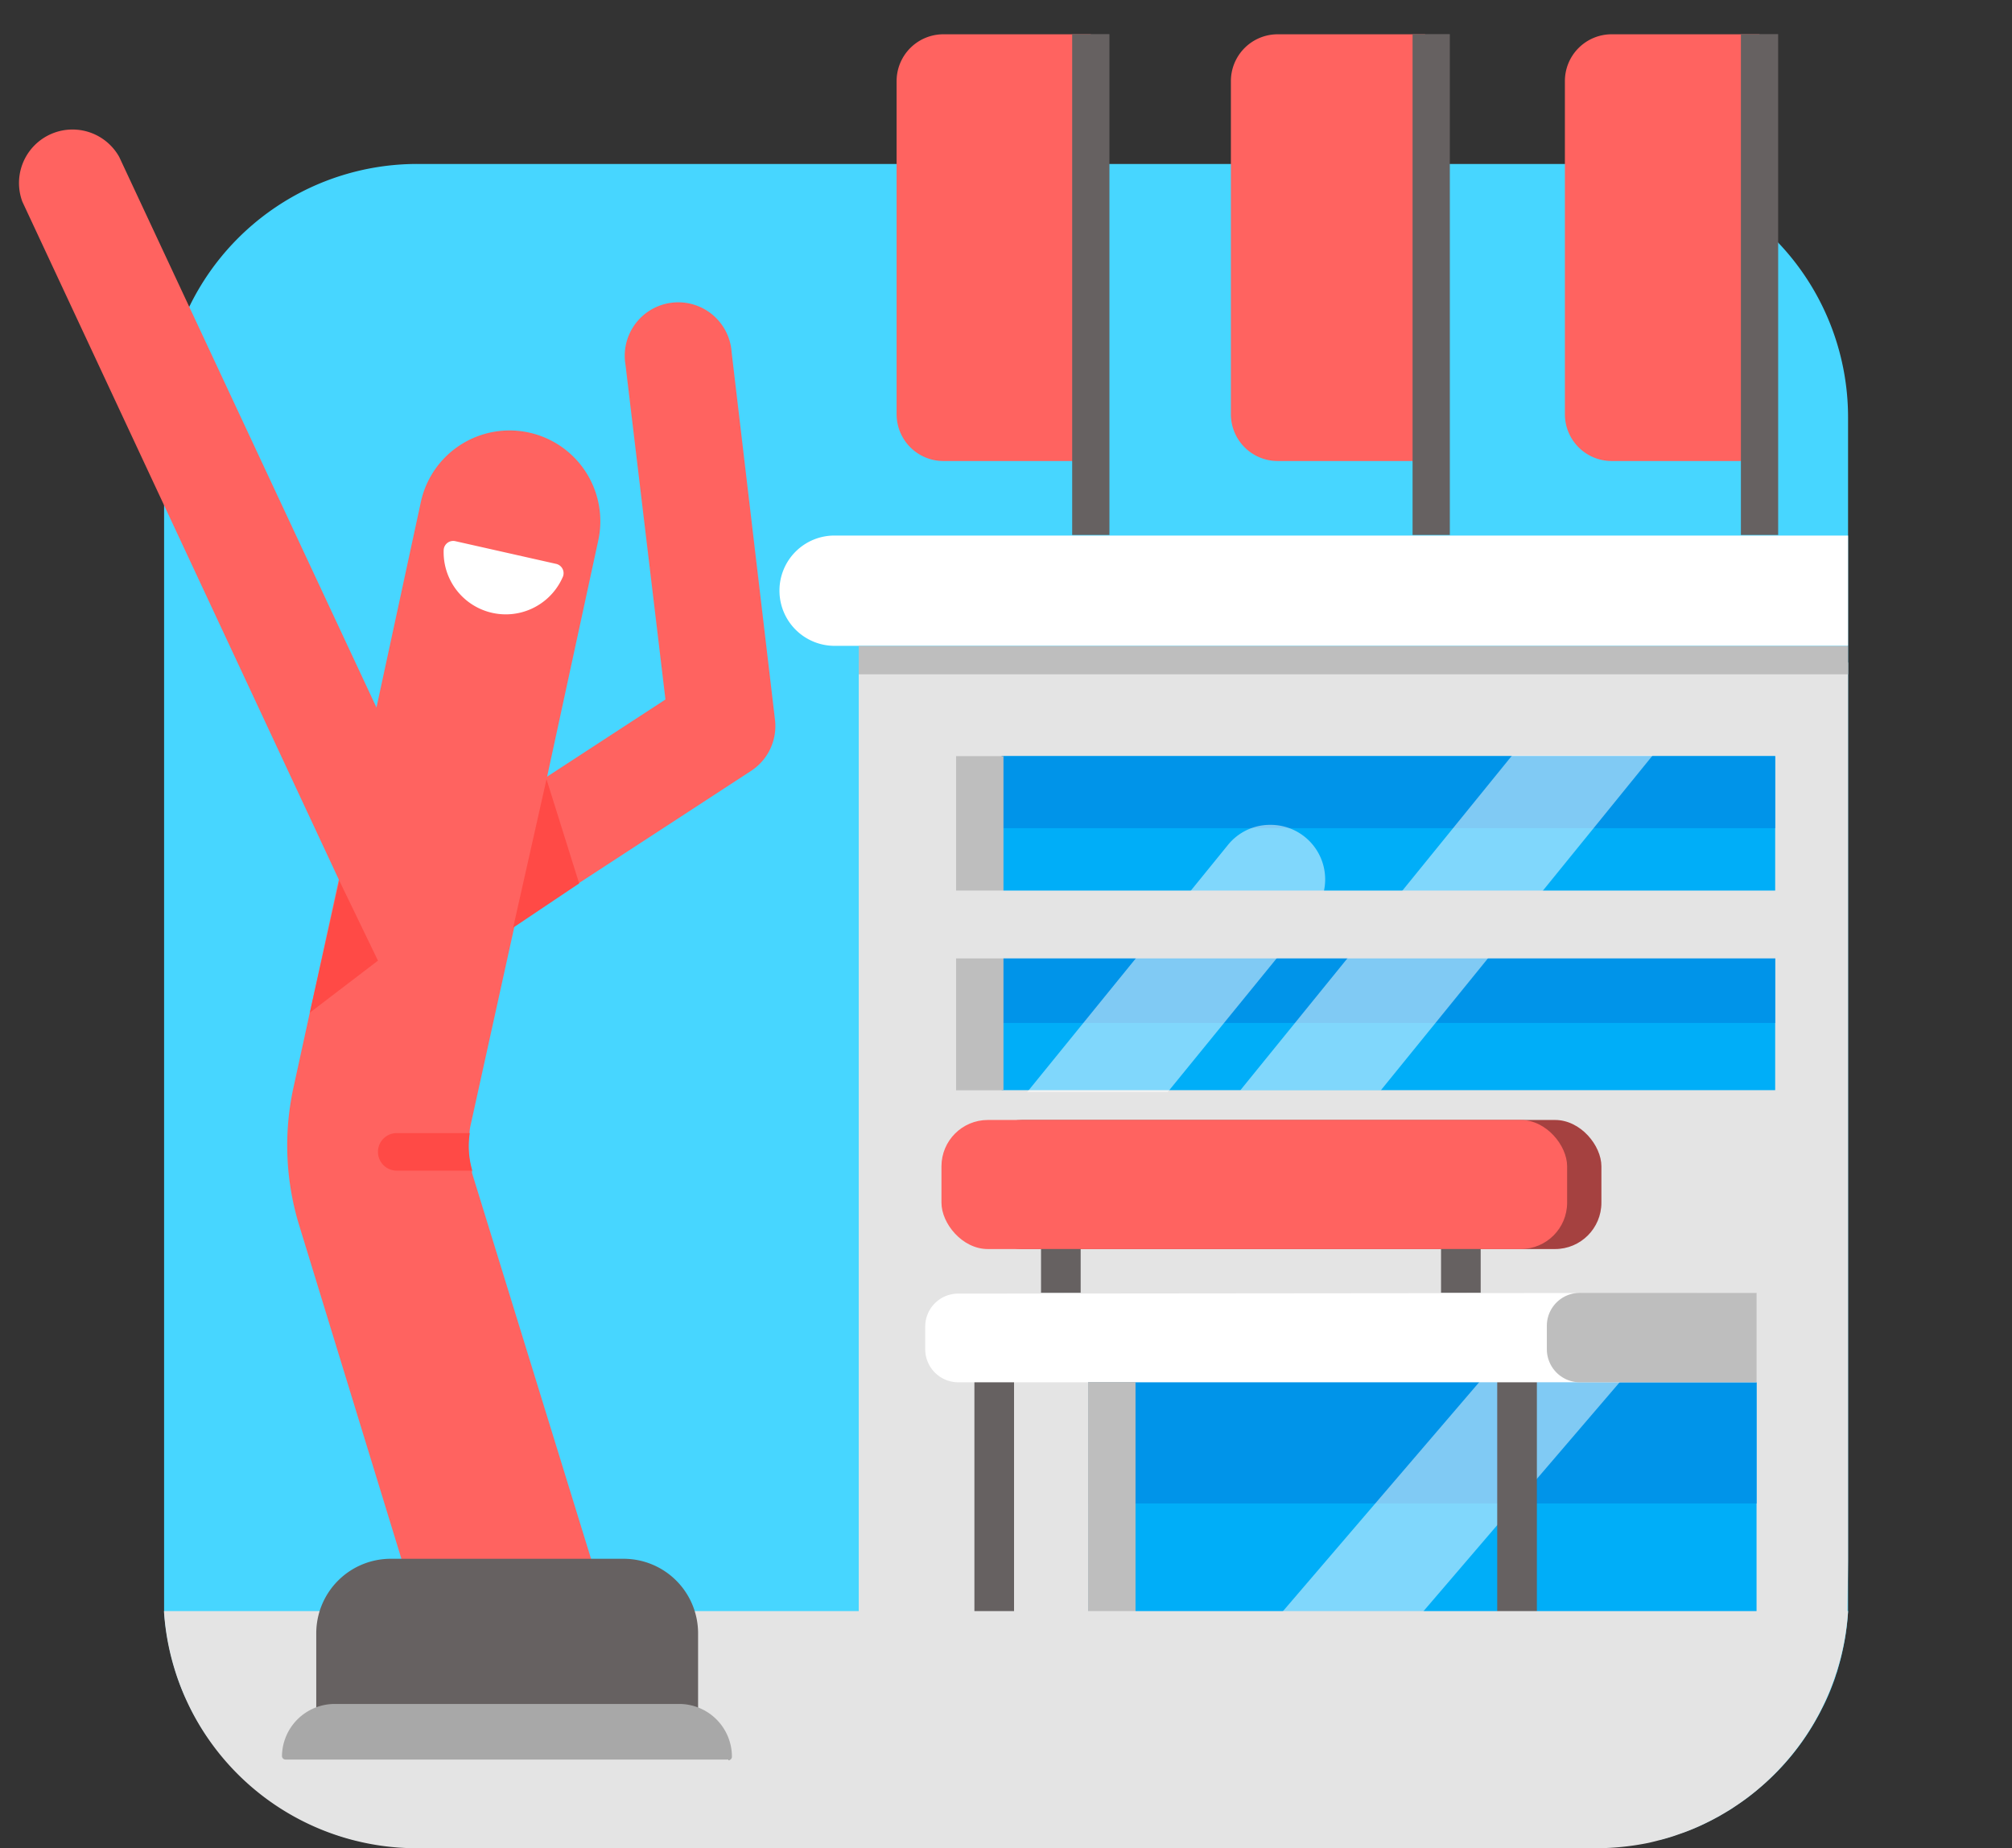 <svg id="Cover" xmlns="http://www.w3.org/2000/svg" viewBox="0 0 135 124"><rect x="0" y="0" width="135" height="124" fill="#333333" stroke="none"/><defs><style>.cls-2{fill:#e4e4e4}.cls-3{fill:#00aef8}.cls-4{fill:#0094e9}.cls-5,.cls-7{fill:#fff}.cls-6{fill:#bebebe}.cls-7{opacity:.5}.cls-8{fill:#666161}.cls-10{fill:#ff6360}.cls-11{fill:#ff4a46}</style></defs><path d="M124 28v80.07a.28.28 0 0 1 0 .09 17.17 17.17 0 0 1-.23 1.91c-.06.33-.13.66-.21 1s-.17.65-.27 1a1.55 1.55 0 0 1-.08.23 6.45 6.45 0 0 1-.21.62 14 14 0 0 1-.78 1.77c-.14.29-.3.57-.46.85a16.65 16.65 0 0 1-3.48 4.22l-.48.41c-.21.17-.42.34-.64.5s-.53.37-.8.55a3.36 3.36 0 0 1-.51.32l-.37.22a1.59 1.59 0 0 1-.31.17 7.49 7.49 0 0 1-.69.36c-.18.1-.37.18-.55.26s-.63.27-1 .39l-.66.23c-.3.1-.61.19-.92.27h-.12c-.3.08-.6.15-.91.21-.46.09-.93.16-1.4.21q-.31 0-.63.06a4.89 4.89 0 0 1-.54 0H27.26a16.25 16.25 0 0 1-2.45-.28l-.34-.06-.37-.09h-.14q-.45-.11-.9-.24a17.08 17.08 0 0 1-3.5-1.52l-.35-.21-.51-.32-.23-.14-.57-.41c-.22-.16-.43-.33-.64-.5l-.48-.41-.47-.42c-.31-.29-.6-.59-.88-.9s-.33-.37-.49-.56a15.25 15.25 0 0 1-1-1.3l-.16-.23c-.17-.26-.34-.53-.5-.81a13 13 0 0 1-.67-1.28l-.21-.44a16 16 0 0 1-.65-1.75c-.09-.3-.18-.61-.26-.92s-.16-.7-.23-1.06a16.56 16.56 0 0 1-.25-2V28a16.23 16.23 0 0 1 .24-2.81 15.64 15.64 0 0 1 1-3.6A17 17 0 0 1 28 11h79a17 17 0 0 1 17 17z" fill="#47d6ff"/><path class="cls-2" d="M124 44.45v60.28l-.04 3.34v.11H57.62V44.45H124z"/><path class="cls-3" d="M67.21 50.73h51.9v22.41h-51.9z"/><path class="cls-4" d="M67.21 50.73h51.9v4.83h-51.9zM67.21 63.8h51.9v4.83h-51.9z"/><path class="cls-5" d="M124 35.93v7.4H56a3.7 3.7 0 0 1-3.7-3.7 3.69 3.69 0 0 1 3.7-3.7z"/><path class="cls-6" d="M57.62 43.34H124v1.9H57.62z"/><path class="cls-3" d="M73.01 92.72h44.85v15.46H73.01z"/><path class="cls-4" d="M73.01 92.72h44.85v8.15H73.01z"/><path class="cls-7" d="M95.44 108.18h-9.43l13.25-15.46h9.43l-13.25 15.46zM78.35 73.27h-9.43l13.47-16.58a3.62 3.62 0 0 1 2.84-1.35 3.66 3.66 0 0 1 2.84 6zM110.9 50.68l-.05.05-18.2 22.42h-9.43l18.2-22.42.05-.05h9.43z"/><path class="cls-8" d="M100.46 91.79h2.66v16.39h-2.66zM65.38 91.79h2.66v16.39h-2.66z"/><path class="cls-5" d="M117.87 86.74v6H64.3a2.22 2.22 0 0 1-2.22-2.22V89a2.21 2.21 0 0 1 2.22-2.21z"/><path class="cls-6" d="M117.87 86.74v6H106a2.22 2.22 0 0 1-2.21-2.22V89a2.21 2.21 0 0 1 2.21-2.26zM73.01 92.72h3.18v15.46h-3.18zM64.15 50.73h3.18v22.42h-3.18z"/><rect x="65.47" y="75.14" width="41.98" height="8.66" rx="3.11" ry="3.11" fill="#a54140"/><rect class="cls-10" x="63.17" y="75.14" width="41.98" height="8.66" rx="3.11" ry="3.11"/><path class="cls-8" d="M96.69 83.8h2.66v2.93h-2.66zM69.85 83.8h2.66v2.93h-2.66z"/><path class="cls-2" d="M62.08 59.75h59.17v4.55H62.08z"/><path class="cls-10" d="M108.17 2.3h9.89v28.63h-9.89a3.14 3.14 0 0 1-3.17-3.14V5.44a3.14 3.14 0 0 1 3.17-3.14z"/><path class="cls-8" d="M116.81 2.29h2.5v33.6h-2.5z"/><path class="cls-10" d="M63.3 2.3h9.89v28.63H63.3a3.14 3.14 0 0 1-3.14-3.14V5.44A3.14 3.14 0 0 1 63.3 2.3zM85.73 2.3h9.89v28.63h-9.89a3.14 3.14 0 0 1-3.14-3.14V5.44a3.14 3.14 0 0 1 3.14-3.14z"/><path class="cls-8" d="M71.94 2.29h2.5v33.6h-2.5zM94.78 2.29h2.5v33.6h-2.5z"/><path class="cls-2" d="M124 108.09a17 17 0 0 1-11 14.85l-.66.23c-.3.1-.61.19-.92.27s-.54.14-.81.2a17.83 17.83 0 0 1-3.61.36H28a17 17 0 0 1-17-15.91z"/><path class="cls-10" d="M41.12 109.32l-11.64 3.57-9.39-30.63a18.27 18.27 0 0 1-.39-9.34l3.15-14.43 2.39-10.93 3-13.89a6.09 6.09 0 0 1 11.9 2.6l-3.43 15.84-2.14 9.8-3 13.61a2.87 2.87 0 0 0-.07.5 5.8 5.8 0 0 0 .17 2.52v.15z"/><path class="cls-10" d="M34.05 62a3.49 3.49 0 0 0 1.39-.53l15-9.78a3.59 3.59 0 0 0 1.56-3.4l-2.91-24.66a3.59 3.59 0 1 0-7.12.85l2.68 22.45-13.13 8.56A3.58 3.58 0 0 0 34.05 62z"/><path class="cls-10" d="M26.59 61.11a3.71 3.71 0 0 0 .95-.29 3.59 3.59 0 0 0 1.73-4.77L8 10.53a3.59 3.59 0 0 0-6.5 3l21.27 45.56a3.59 3.59 0 0 0 3.82 2.02z"/><path class="cls-5" d="M30.56 36.31a.64.64 0 0 0-.79.58 4.17 4.17 0 0 0 8 1.8.64.64 0 0 0-.46-.86z"/><path class="cls-11" d="M36.67 52.28l2.19 6.99-4.43 2.97 2.24-9.96z"/><path class="cls-8" d="M21.21 104.59h25.6v8a5 5 0 0 1-5 5H26.19a5 5 0 0 1-5-5v-8h.02z" transform="rotate(-180 34.015 111.085)"/><path d="M19.16 114.27h29.71a.24.24 0 0 1 .24.24 3.54 3.54 0 0 1-3.54 3.49H22.46a3.54 3.54 0 0 1-3.54-3.54.24.24 0 0 1 .24-.24z" transform="rotate(180 34.015 116.16)" fill="#a8a8a8"/><path class="cls-11" d="M31.69 78.54h-5.07a1.26 1.26 0 1 1 0-2.52h4.9a5.8 5.8 0 0 0 .17 2.52zM22.77 59.09l2.59 5.36-4.57 3.49 1.98-8.85z"/></svg>